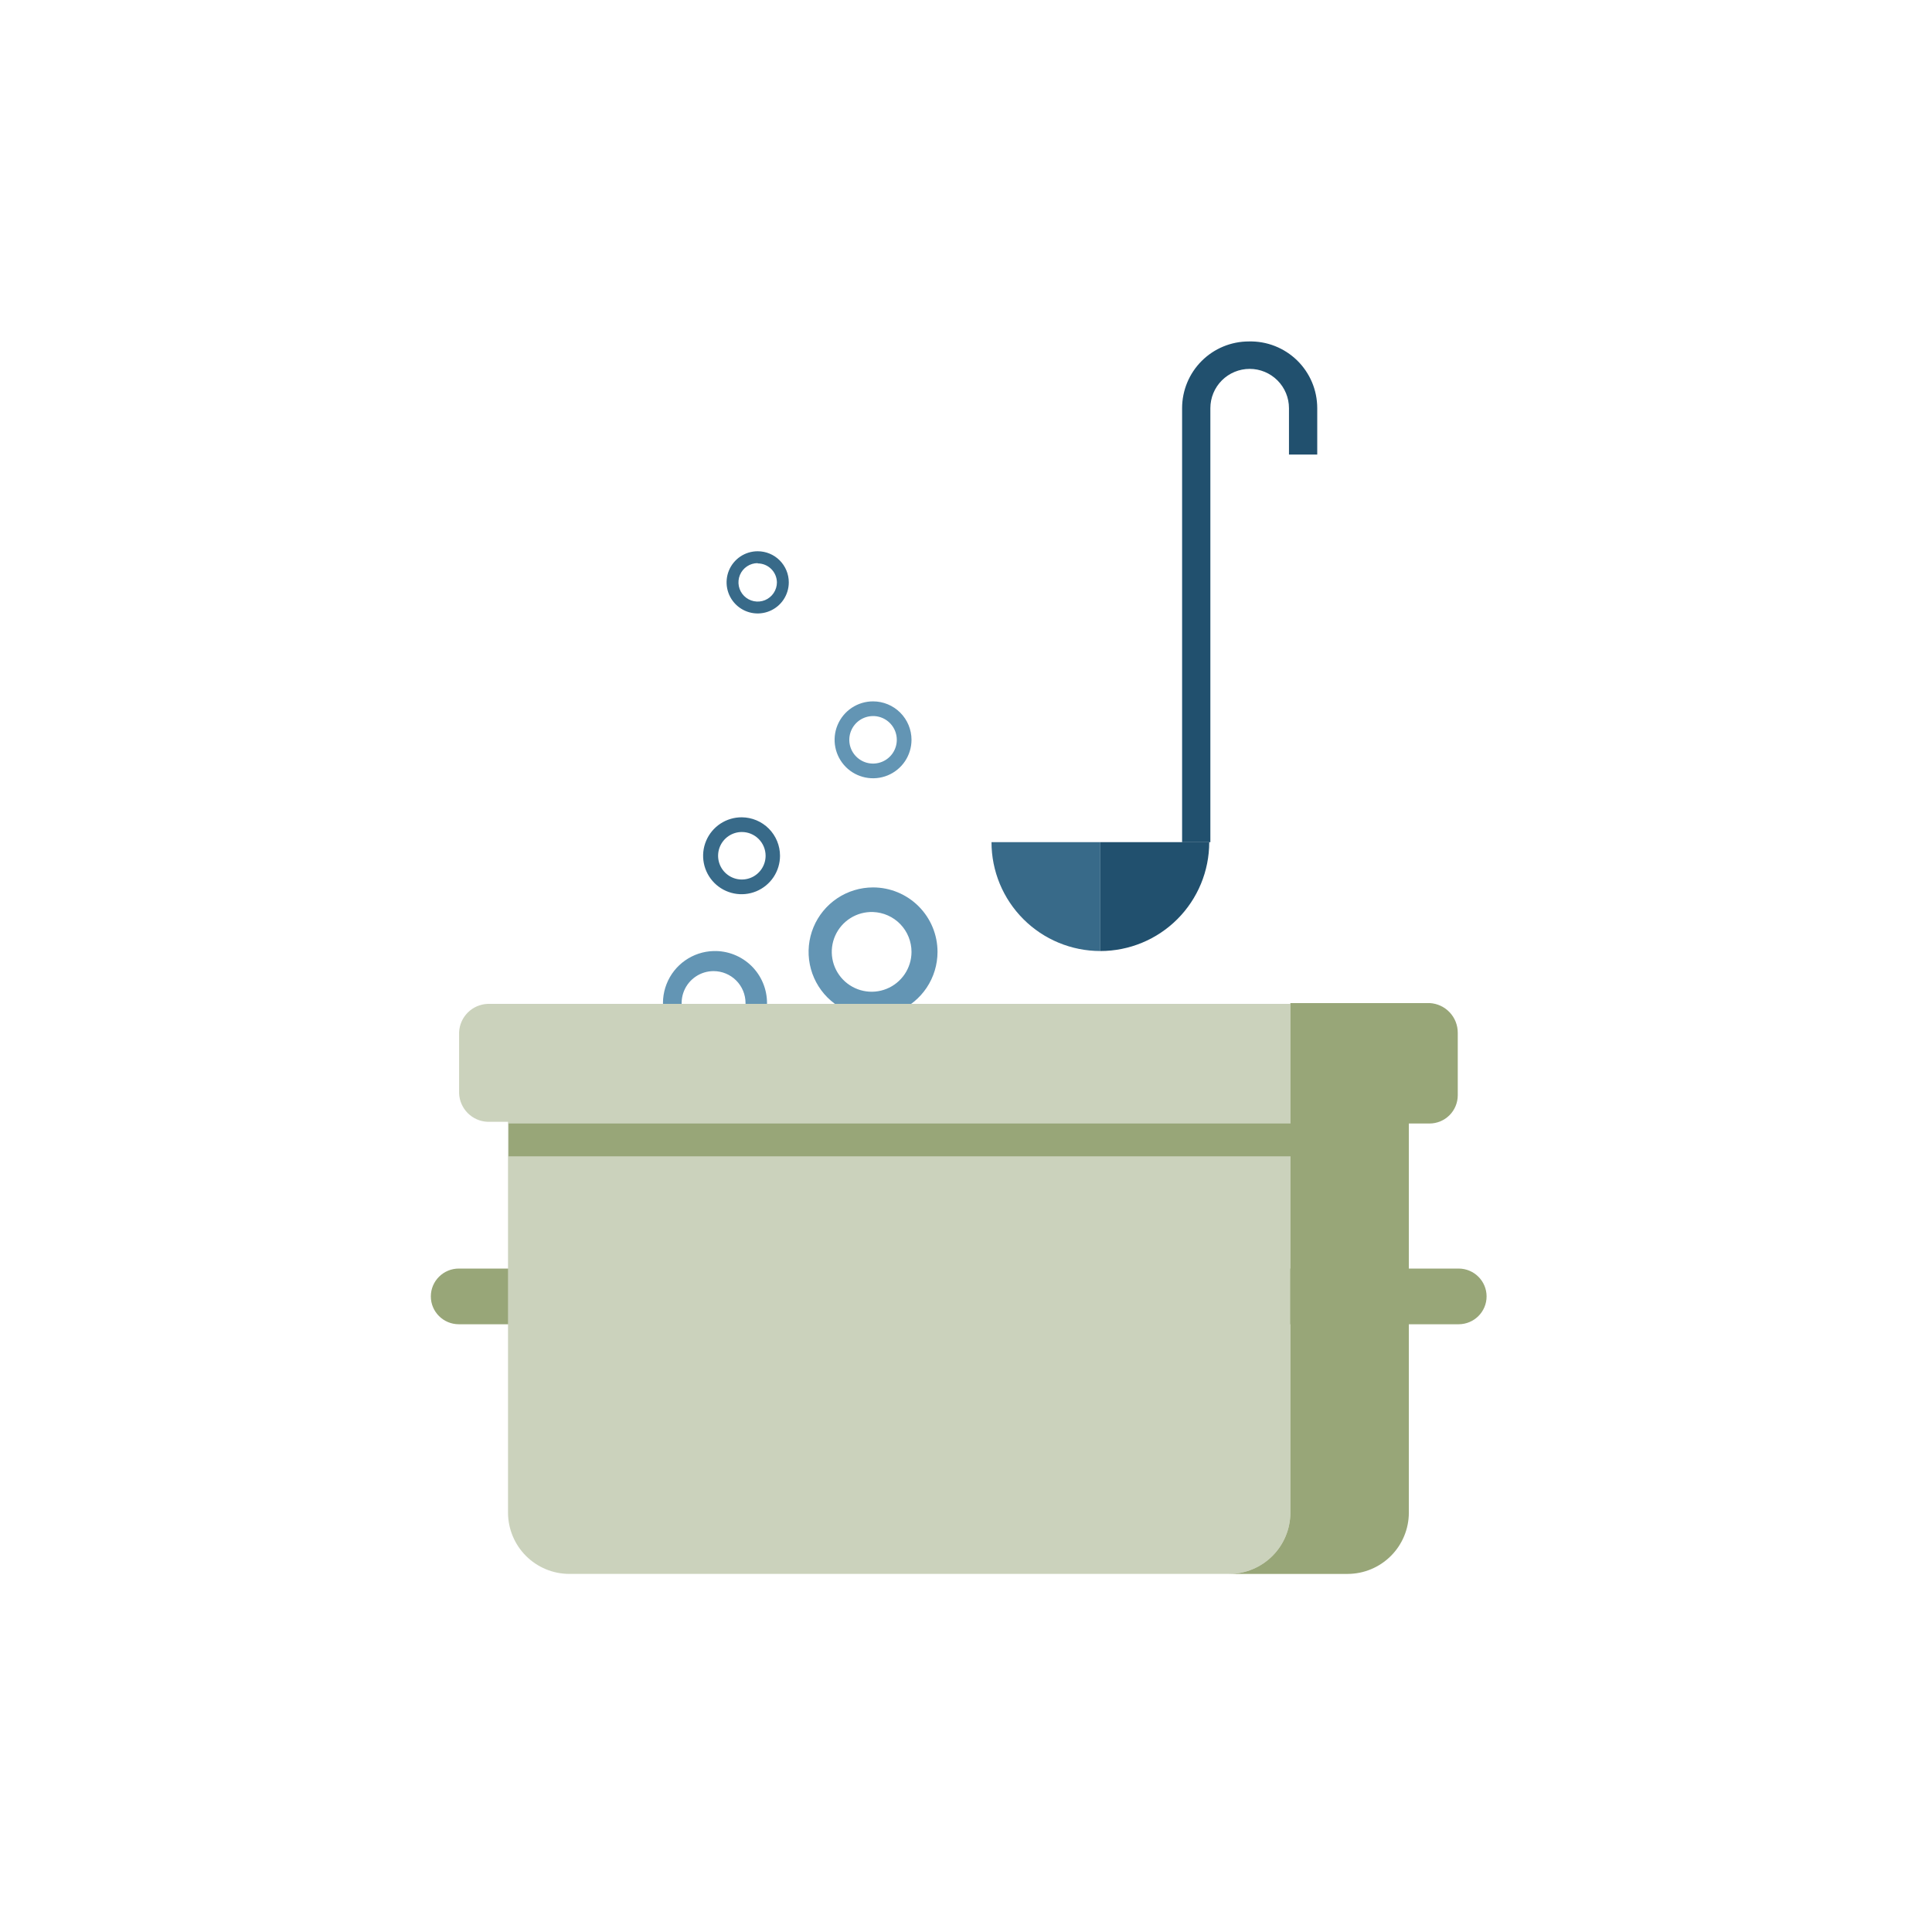 <svg width="116" height="115" viewBox="0 0 116 115" fill="none" xmlns="http://www.w3.org/2000/svg">
<path d="M87.576 76.166H27.549C26.621 76.166 25.868 76.915 25.868 77.838C25.868 78.762 26.621 79.51 27.549 79.51H87.576C88.504 79.51 89.257 78.762 89.257 77.838C89.257 76.915 88.504 76.166 87.576 76.166Z" fill="#98A678"/>
<path d="M46.833 51.381C46.833 51.838 46.697 52.285 46.443 52.666C46.189 53.045 45.827 53.341 45.404 53.516C44.981 53.69 44.516 53.735 44.068 53.644C43.62 53.554 43.208 53.332 42.886 53.008C42.564 52.683 42.345 52.27 42.258 51.821C42.171 51.372 42.219 50.907 42.397 50.486C42.574 50.064 42.872 49.705 43.254 49.453C43.636 49.202 44.084 49.069 44.541 49.072C45.151 49.077 45.734 49.322 46.163 49.755C46.592 50.187 46.833 50.772 46.833 51.381V51.381ZM44.541 49.955C44.26 49.955 43.984 50.039 43.749 50.195C43.515 50.352 43.332 50.575 43.224 50.835C43.116 51.096 43.088 51.383 43.143 51.659C43.198 51.936 43.334 52.19 43.533 52.389C43.733 52.589 43.987 52.725 44.263 52.78C44.54 52.835 44.827 52.806 45.087 52.699C45.348 52.591 45.571 52.408 45.727 52.173C45.884 51.939 45.968 51.663 45.968 51.381C45.968 51.003 45.817 50.64 45.55 50.373C45.282 50.105 44.92 49.955 44.541 49.955Z" fill="#386A89"/>
<path d="M54.728 44.42C54.728 44.877 54.592 45.323 54.339 45.703C54.085 46.082 53.724 46.378 53.303 46.553C52.881 46.728 52.416 46.773 51.969 46.684C51.521 46.595 51.109 46.376 50.787 46.053C50.464 45.73 50.244 45.318 50.155 44.87C50.066 44.423 50.111 43.958 50.286 43.537C50.461 43.115 50.757 42.754 51.136 42.5C51.516 42.247 51.962 42.111 52.419 42.111C53.031 42.111 53.619 42.355 54.052 42.788C54.485 43.221 54.728 43.808 54.728 44.42ZM52.419 42.994C52.137 42.994 51.861 43.078 51.627 43.234C51.392 43.391 51.21 43.614 51.102 43.874C50.994 44.135 50.965 44.422 51.02 44.698C51.075 44.975 51.211 45.229 51.411 45.428C51.61 45.628 51.864 45.764 52.141 45.819C52.417 45.874 52.704 45.845 52.965 45.737C53.225 45.63 53.448 45.447 53.605 45.212C53.761 44.978 53.845 44.702 53.845 44.42C53.846 44.053 53.705 43.701 53.452 43.435C53.199 43.169 52.853 43.011 52.487 42.994H52.419Z" fill="#6395B4"/>
<path d="M47.36 34.965C47.36 35.334 47.25 35.695 47.045 36.002C46.84 36.31 46.548 36.549 46.207 36.69C45.866 36.832 45.49 36.869 45.128 36.797C44.766 36.724 44.433 36.547 44.172 36.285C43.911 36.024 43.733 35.692 43.661 35.329C43.589 34.967 43.626 34.592 43.767 34.25C43.908 33.909 44.148 33.618 44.455 33.412C44.762 33.207 45.123 33.098 45.492 33.098C45.988 33.098 46.463 33.294 46.813 33.645C47.163 33.995 47.36 34.47 47.36 34.965V34.965ZM45.492 33.811C45.264 33.811 45.041 33.878 44.851 34.005C44.661 34.132 44.513 34.312 44.426 34.523C44.339 34.734 44.316 34.966 44.36 35.19C44.405 35.414 44.515 35.62 44.676 35.781C44.837 35.943 45.043 36.053 45.267 36.097C45.491 36.142 45.723 36.119 45.934 36.032C46.145 35.944 46.325 35.796 46.452 35.606C46.579 35.416 46.647 35.193 46.647 34.965C46.642 34.662 46.519 34.373 46.303 34.16C46.087 33.947 45.796 33.828 45.492 33.828V33.811Z" fill="#386A89"/>
<path d="M46.053 60.225C46.053 60.84 45.871 61.44 45.532 61.952C45.192 62.463 44.709 62.864 44.143 63.102C43.578 63.341 42.954 63.407 42.35 63.294C41.747 63.18 41.19 62.891 40.75 62.462C40.31 62.034 40.006 61.485 39.876 60.885C39.746 60.285 39.796 59.66 40.02 59.088C40.243 58.516 40.63 58.022 41.133 57.669C41.635 57.316 42.23 57.118 42.844 57.102C43.262 57.09 43.677 57.163 44.066 57.315C44.455 57.467 44.809 57.695 45.108 57.986C45.407 58.277 45.645 58.625 45.807 59.01C45.969 59.395 46.053 59.808 46.053 60.225V60.225ZM42.844 58.307C42.465 58.307 42.094 58.419 41.779 58.63C41.463 58.841 41.217 59.141 41.072 59.491C40.927 59.842 40.889 60.227 40.963 60.6C41.037 60.972 41.22 61.313 41.488 61.582C41.756 61.85 42.098 62.033 42.47 62.107C42.842 62.181 43.228 62.143 43.578 61.998C43.929 61.852 44.229 61.607 44.439 61.291C44.65 60.976 44.763 60.605 44.763 60.225C44.763 59.717 44.561 59.229 44.201 58.869C43.841 58.509 43.353 58.307 42.844 58.307Z" fill="#6395B4"/>
<path d="M56.29 57.153C56.29 57.918 56.063 58.667 55.638 59.303C55.212 59.94 54.608 60.436 53.901 60.729C53.193 61.022 52.415 61.098 51.664 60.949C50.913 60.8 50.224 60.431 49.682 59.89C49.141 59.348 48.773 58.659 48.623 57.908C48.474 57.157 48.55 56.379 48.843 55.672C49.136 54.964 49.633 54.36 50.269 53.934C50.906 53.509 51.654 53.282 52.419 53.282C53.446 53.282 54.43 53.69 55.156 54.416C55.882 55.142 56.29 56.126 56.29 57.153ZM52.419 54.759C51.943 54.742 51.472 54.868 51.067 55.121C50.663 55.373 50.343 55.741 50.148 56.176C49.954 56.612 49.894 57.096 49.977 57.566C50.059 58.035 50.281 58.47 50.612 58.813C50.943 59.156 51.369 59.393 51.835 59.492C52.302 59.592 52.788 59.55 53.23 59.371C53.672 59.193 54.051 58.886 54.318 58.491C54.585 58.096 54.728 57.63 54.728 57.153C54.728 56.532 54.488 55.936 54.057 55.489C53.627 55.043 53.039 54.781 52.419 54.759V54.759Z" fill="#6395B4"/>
<path d="M63.131 67.458H30.537V70.616H63.131V67.458Z" fill="#CBD2BC"/>
<path d="M80.497 65.692L80.921 60.242L80.497 65.692Z" fill="#98A678"/>
<path d="M77.475 90.832V60.275H29.263C28.82 60.296 28.4 60.481 28.086 60.795C27.772 61.109 27.586 61.529 27.565 61.973V65.657C27.586 66.1 27.772 66.52 28.086 66.834C28.4 67.148 28.82 67.334 29.263 67.354H30.502V90.832C30.507 91.803 30.895 92.734 31.581 93.42C32.268 94.107 33.198 94.495 34.169 94.499H73.808C74.779 94.495 75.71 94.107 76.396 93.42C77.083 92.734 77.471 91.803 77.475 90.832V90.832Z" fill="#CBD2BC"/>
<path d="M85.845 60.226H77.476V67.457H30.537V69.427H77.476V90.834C77.472 91.805 77.084 92.735 76.397 93.421C75.71 94.108 74.78 94.496 73.809 94.5H80.922C81.893 94.496 82.823 94.108 83.51 93.421C84.197 92.735 84.585 91.805 84.589 90.834V67.457H85.828C86.278 67.457 86.71 67.278 87.029 66.96C87.347 66.642 87.526 66.21 87.526 65.76V62.008C87.527 61.553 87.353 61.114 87.04 60.782C86.728 60.451 86.3 60.252 85.845 60.226Z" fill="#98A678"/>
<path d="M59.531 50.565C59.531 52.299 60.22 53.961 61.446 55.187C62.671 56.413 64.334 57.101 66.067 57.101V50.565H59.531Z" fill="#386A89"/>
<path d="M66.068 50.565V57.101C67.802 57.101 69.464 56.413 70.69 55.187C71.916 53.961 72.604 52.299 72.604 50.565H66.068Z" fill="#21506E"/>
<path d="M74.981 20.501C73.918 20.501 72.899 20.923 72.148 21.675C71.397 22.426 70.975 23.445 70.975 24.508V50.566H72.672V24.508C72.672 23.882 72.921 23.282 73.363 22.839C73.806 22.397 74.406 22.148 75.032 22.148C75.658 22.148 76.258 22.397 76.7 22.839C77.143 23.282 77.392 23.882 77.392 24.508V27.292H79.089V24.508C79.089 23.973 78.982 23.443 78.775 22.951C78.567 22.458 78.263 22.012 77.88 21.638C77.497 21.265 77.043 20.972 76.545 20.776C76.047 20.581 75.516 20.488 74.981 20.501V20.501Z" fill="#21506E"/>
</svg>
